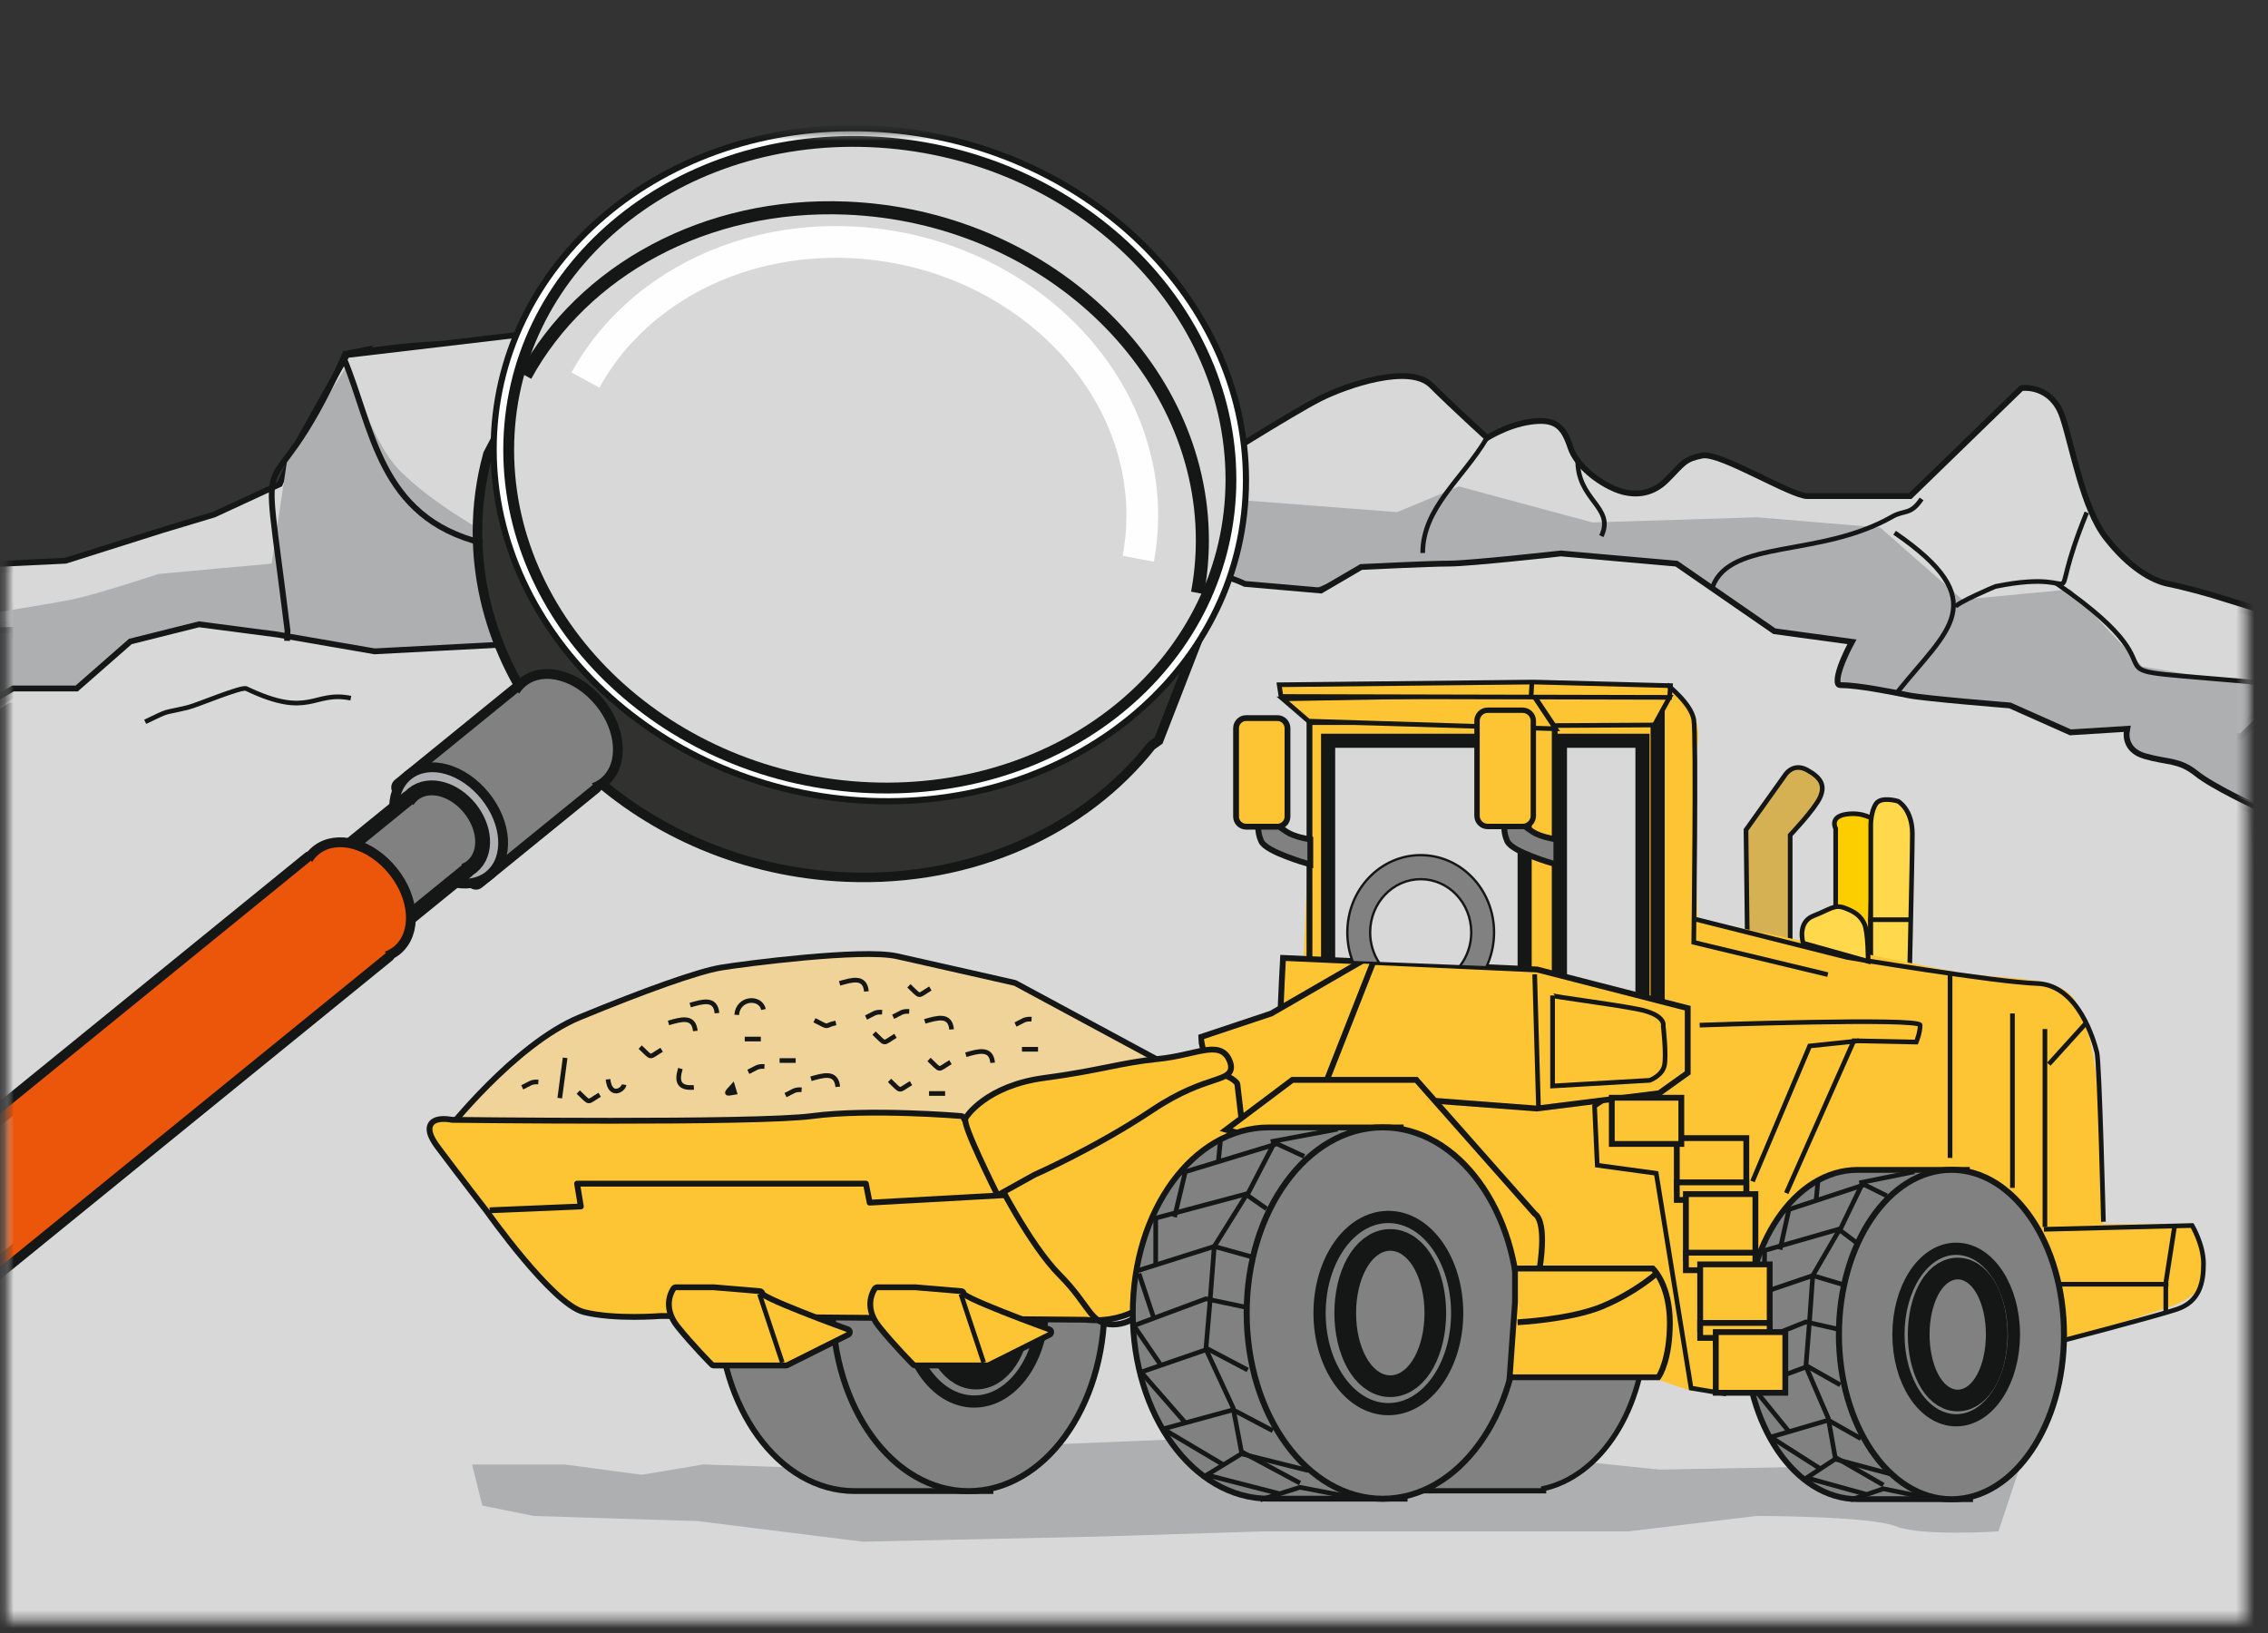 <?xml version="1.0" encoding="UTF-8"?>
<svg width="250px" height="180px" viewBox="0 0 250 180" version="1.1" xmlns="http://www.w3.org/2000/svg" xmlns:xlink="http://www.w3.org/1999/xlink">
    <rect x="0" y="0" width="250" height="180" fill="#333333" stroke="none"/>
    <!-- Generator: Sketch 51.2 (57519) - http://www.bohemiancoding.com/sketch -->
    <title>8-2</title>
    <desc>Created with Sketch.</desc>
    <defs>
        <polygon id="path-1" points="0.781 0.469 247.588 0.469 247.588 164.629 0.781 164.629"></polygon>
    </defs>
    <g id="8-2" stroke="none" stroke-width="1" fill="none" fill-rule="evenodd">
        <g id="Group-2039" transform="translate(0, 14)">
            <mask id="mask-2" fill="white">
                <use xlink:href="#path-1"></use>
            </mask>
            <g id="Clip-1809"></g>
            <path d="M37.927,25.368 L39.784,24.996 L32.353,36.533 L30.495,48.814 L31.61,58.118 L47.587,60.351 L57.991,57.746 L65.422,50.675 L72.481,44.72 L75.082,40.626 L74.339,32.811 L65.793,26.856 C65.793,26.856 61.706,25.74 57.991,24.996 C54.275,24.251 52.046,24.251 48.702,24.251 C45.358,24.251 37.927,25.368 37.927,25.368 Z" id="Stroke-1808" stroke="#151616" stroke-width="1.284" mask="url(#mask-2)"></path>
            <path d="M37.927,25.368 L39.784,24.996 L32.353,36.533 L30.495,48.814 L31.61,58.118 L47.587,60.351 L57.991,57.746 L65.422,50.675 L72.481,44.72 L75.082,40.626 L74.339,32.811 L65.793,26.856 C65.793,26.856 61.706,25.74 57.991,24.996 C54.275,24.251 52.046,24.251 48.702,24.251 C45.358,24.251 37.927,25.368 37.927,25.368" id="Fill-1810" fill="#FEFEFE" mask="url(#mask-2)"></path>
            <path d="M37.927,25.74 C39.716,29.701 48.723,44.224 52.789,42.243 C60.035,38.712 66.102,34.749 65.422,26.112" id="Stroke-1811" stroke="#151616" stroke-width="0.514" mask="url(#mask-2)"></path>
            <path d="M52.418,41.371 C59.112,52.71 47.587,56.694 47.587,60.723" id="Stroke-1812" stroke="#151616" stroke-width="0.514" mask="url(#mask-2)"></path>
            <path d="M132.674,38.021 C132.674,38.021 142.705,31.695 145.678,30.206 C148.65,28.717 155.338,26.484 157.568,28.717 C159.797,30.95 163.884,34.672 163.884,34.672 C163.884,34.672 166.114,33.183 168.714,32.811 C171.315,32.439 172.059,33.183 172.802,35.416 C173.545,37.649 176.145,39.51 178.003,40.254 C179.861,40.999 182.09,40.999 183.948,39.138 C185.806,37.277 185.806,36.905 187.664,36.533 C189.522,36.161 197.324,40.999 199.182,40.999 C201.04,40.999 210.7,40.999 210.7,40.999 L222.962,29.09 C222.962,29.09 225.934,28.717 227.049,32.067 C228.163,35.416 229.278,42.115 231.879,45.465 C234.48,48.814 237.081,50.303 238.938,50.675 C240.796,51.047 243.397,51.792 243.397,51.792 L257.888,56.257 L246.911,66.85 L148.34,48.692 L31.077,53.799 L14.648,54.367 L-6.312,55.502 L-4.613,48.692 L7.284,48.125 L18.047,44.721 L23.712,43.018 L31.077,39.614 L33.343,34.507 L38.441,25.428 L57.702,23.159 L119.45,32.805 C119.45,32.805 132.479,36.777 132.674,38.021 Z" id="Stroke-1813" stroke="#151616" stroke-width="1.284" mask="url(#mask-2)"></path>
            <path d="M132.674,38.021 C132.674,38.021 142.705,31.695 145.678,30.206 C148.65,28.717 155.338,26.484 157.568,28.717 C159.797,30.95 163.884,34.672 163.884,34.672 C163.884,34.672 166.114,33.183 168.714,32.811 C171.315,32.439 172.059,33.183 172.802,35.416 C173.545,37.649 176.145,39.51 178.003,40.254 C179.861,40.999 182.09,40.999 183.948,39.138 C185.806,37.277 185.806,36.905 187.664,36.533 C189.522,36.161 197.324,40.999 199.182,40.999 C201.04,40.999 210.7,40.999 210.7,40.999 L222.962,29.09 C222.962,29.09 225.934,28.717 227.049,32.067 C228.163,35.416 229.278,42.115 231.879,45.465 C234.48,48.814 237.081,50.303 238.938,50.675 C240.796,51.047 243.397,51.792 243.397,51.792 L257.888,56.257 L246.911,66.85 L148.34,48.692 L31.077,53.799 L14.648,54.367 L-6.312,55.502 L-4.613,48.692 L7.284,48.125 L18.047,44.721 L23.712,43.018 L31.077,39.614 L33.343,34.507 L38.441,25.428 L57.702,23.159 L119.45,32.805 C119.45,32.805 132.479,36.777 132.674,38.021" id="Fill-1814" fill="#D8D8D9" mask="url(#mask-2)"></path>
            <path d="M-7.445,69.12 L1.052,63.446 L8.417,64.013 L14.648,58.906 L31.643,58.339 L45.805,60.041 L56.569,60.041 L132.479,50.962 L139.277,53.232 L148.907,49.26 L176.099,48.125 L183.463,48.692 L195.36,56.069 L202.724,57.204 L201.024,61.176 L216.32,65.148 L227.65,67.985 L232.748,66.85 L233.881,71.957 L238.98,70.822 L250.309,75.361 L253.142,62.311 L236.147,59.474 L228.216,50.962 L216.32,52.097 L207.256,44.153 L193.66,43.018 L175.532,43.586 L160.803,39.614 L154.005,42.451 L131.912,40.749 L52.603,44.153 C52.603,44.153 47.504,41.316 44.106,37.912 C40.707,34.507 38.441,25.996 38.441,25.996 L31.643,36.777 L29.944,48.125 L17.481,49.26 C17.481,49.26 10.683,51.53 7.85,52.097 C5.018,52.665 -5.746,54.367 -5.746,54.367 L-7.445,69.12 Z" id="Fill-1815" fill="#AEAFB0" mask="url(#mask-2)"></path>
            <path d="M248.599,75.238 C248.599,75.238 243.769,73.005 241.911,71.516 C240.053,70.028 238.939,70.4 236.338,69.655 C233.737,68.911 234.108,66.678 234.108,66.678 L228.163,67.05 L221.476,64.073 C221.476,64.073 212.187,63.329 210.329,62.957 C208.471,62.584 204.756,61.84 202.898,61.84 C201.04,61.84 203.641,57.002 203.641,57.002 L195.467,55.885 L184.692,48.442 L172.059,47.326 C172.059,47.326 162.027,48.442 159.797,48.442 C157.568,48.442 150.137,48.814 150.137,48.814 L145.678,51.419 L137.132,50.675 C137.132,50.675 134.903,49.559 133.045,49.559 C131.187,49.559 127.472,49.186 123.013,47.698 L118.926,44.72 C118.926,44.72 108.151,45.093 105.922,45.093 C103.692,45.093 85.486,44.72 85.486,44.72 L77.312,47.326 C77.312,47.326 72.482,50.675 70.624,52.908 C68.766,55.141 66.908,51.047 66.908,51.047 L62.078,51.419 L59.477,53.28 L55.39,57.374 L41.271,58.118 L30.496,56.257 L21.95,55.141 L14.519,57.002 L8.574,62.212 L1.514,62.212 L-6.66,67.05 L-6.39,167.284 L254.841,168.986 L248.599,75.238 Z" id="Stroke-1816" stroke="#151616" stroke-width="1.284" mask="url(#mask-2)"></path>
            <path d="M248.599,75.238 C248.599,75.238 243.769,73.005 241.911,71.516 C240.053,70.028 238.939,70.4 236.338,69.655 C233.737,68.911 234.108,66.678 234.108,66.678 L228.163,67.05 L221.476,64.073 C221.476,64.073 212.187,63.329 210.329,62.957 C208.471,62.584 204.756,61.84 202.898,61.84 C201.04,61.84 203.641,57.002 203.641,57.002 L195.467,55.885 L184.692,48.442 L172.059,47.326 C172.059,47.326 162.027,48.442 159.797,48.442 C157.568,48.442 150.137,48.814 150.137,48.814 L145.678,51.419 L137.132,50.675 C137.132,50.675 134.903,49.559 133.045,49.559 C131.187,49.559 127.472,49.186 123.013,47.698 L118.926,44.72 C118.926,44.72 108.151,45.093 105.922,45.093 C103.692,45.093 85.486,44.72 85.486,44.72 L77.312,47.326 C77.312,47.326 72.482,50.675 70.624,52.908 C68.766,55.141 66.908,51.047 66.908,51.047 L62.078,51.419 L59.477,53.28 L55.39,57.374 L41.271,58.118 L30.496,56.257 L21.95,55.141 L14.519,57.002 L8.574,62.212 L1.514,62.212 L-6.66,67.05 L-6.39,167.284 L254.841,168.986 L248.599,75.238 Z" id="Fill-1817" fill="#D8D8D9" mask="url(#mask-2)"></path>
            <path d="M73.596,42.115 C73.596,42.115 89.573,37.649 95.146,36.533 C100.72,35.416 105.921,35.416 105.921,35.416 L124.499,40.626 L133.045,42.115" id="Stroke-1818" stroke="#151616" stroke-width="0.514" mask="url(#mask-2)"></path>
            <polyline id="Stroke-1819" stroke="#151616" stroke-width="0.514" mask="url(#mask-2)" points="105.921 35.416 107.036 29.09 107.779 24.251"></polyline>
            <path d="M163.884,34.3 C161.261,38.742 156.825,41.96 156.825,46.953" id="Stroke-1820" stroke="#151616" stroke-width="0.514" mask="url(#mask-2)"></path>
            <path d="M173.916,36.533 C173.757,41.157 178.055,41.852 176.517,45.093" id="Stroke-1821" stroke="#151616" stroke-width="0.514" mask="url(#mask-2)"></path>
            <path d="M188.779,50.675 C190.767,45.384 200.541,47.529 208.566,42.955 C209.959,42.162 210.562,42.833 211.815,40.999" id="Stroke-1822" stroke="#151616" stroke-width="0.514" mask="url(#mask-2)"></path>
            <path d="M209.214,62.212 C214.583,55.471 219.927,52.322 208.843,44.72" id="Stroke-1823" stroke="#151616" stroke-width="0.514" mask="url(#mask-2)"></path>
            <path d="M230.021,42.487 C224.983,54.841 231.203,48.347 219.957,50.643 C219.874,50.66 215.687,52.455 215.53,52.908" id="Stroke-1824" stroke="#151616" stroke-width="0.514" mask="url(#mask-2)"></path>
            <path d="M226.677,50.303 C243.793,62.103 225.113,59.054 251.136,61.436 C252.825,61.59 252.74,61.575 253.429,62.957" id="Stroke-1825" stroke="#151616" stroke-width="0.514" mask="url(#mask-2)"></path>
            <path d="M38.67,62.957 C34.47,62.106 34.216,65.281 27.152,61.904 C26.615,61.647 21.753,63.724 20.708,63.977 C17.726,64.698 18.916,64.164 16.005,65.562" id="Stroke-1826" stroke="#151616" stroke-width="0.514" mask="url(#mask-2)"></path>
            <path d="M93.326,10.426 C115.51,11.343 131.577,45.789 133.493,47.947 C135.41,50.105 133.38,49.179 132.567,51.99 L131.857,55.494 L127.275,67.294 L126.558,67.807 C119.33,76.992 107.144,82.718 93.326,82.147 C71.142,81.23 53.158,64.431 53.158,44.626 C53.158,41.723 53.547,38.917 54.277,36.243 L57.245,30.583 L56.669,30.089 C62.952,17.864 77.001,9.752 93.326,10.426 Z" id="Stroke-1827" stroke="#151616" stroke-width="2.108" mask="url(#mask-2)"></path>
            <path d="M93.324,10.427 C115.508,11.345 131.575,45.79 133.492,47.948 C135.408,50.106 133.378,49.18 132.565,51.991 L131.855,55.495 L127.274,67.295 L126.557,67.808 C119.329,76.993 107.142,82.719 93.324,82.148 C71.14,81.23 53.157,64.432 53.157,44.627 C53.157,41.724 53.546,38.918 54.276,36.244 L57.244,30.583 L56.668,30.09 C62.95,17.865 77,9.753 93.324,10.427" id="Fill-1828" fill="#313130" mask="url(#mask-2)"></path>
            <path d="M95.881,0.511 C118.594,1.45 137.007,18.649 137.006,38.927 C137.006,59.204 118.594,74.881 95.88,73.942 C73.167,73.003 54.755,55.803 54.755,35.526 C54.755,15.249 73.168,-0.428 95.881,0.511 Z" id="Stroke-1829" stroke="#151616" stroke-width="1.353" mask="url(#mask-2)"></path>
            <path d="M95.88,0.509 C118.593,1.448 137.005,18.648 137.005,38.925 C137.005,59.203 118.593,74.88 95.88,73.94 C73.167,73.001 54.754,55.802 54.754,35.525 C54.754,15.247 73.167,-0.43 95.88,0.509" id="Fill-1830" fill="#FEFEFE" mask="url(#mask-2)"></path>
            <path d="M95.879,2.221 C117.533,3.117 135.088,19.514 135.088,38.847 C135.088,58.179 117.534,73.126 95.879,72.23 C74.224,71.335 56.67,54.937 56.669,35.605 C56.669,16.272 74.224,1.326 95.879,2.221 Z" id="Stroke-1831" stroke="#151616" stroke-width="2.386" mask="url(#mask-2)"></path>
            <path d="M95.88,2.22 C117.534,3.116 135.089,19.513 135.089,38.846 C135.089,58.179 117.534,73.125 95.88,72.229 C74.225,71.334 56.67,54.936 56.67,35.604 C56.67,16.271 74.225,1.325 95.88,2.22" id="Fill-1832" fill="#D8D8D9" mask="url(#mask-2)"></path>
            <path d="M57.926,27.41 C64.234,15.881 77.715,8.292 93.326,8.938 C114.981,9.833 132.536,26.231 132.536,45.564 C132.536,47.543 132.352,49.477 131.998,51.352" id="Stroke-1833" stroke="#151616" stroke-width="1.44" stroke-linejoin="round" mask="url(#mask-2)"></path>
            <path d="M65.695,63.775 C67.974,66.588 68.212,70.177 66.226,71.791 C65.927,72.035 65.594,72.219 65.236,72.347 L65.358,72.497 L52.461,82.983 L44.207,72.798 L57.104,62.312 L57.225,62.462 C57.424,62.138 57.673,61.85 57.972,61.607 C59.958,59.992 63.416,60.963 65.695,63.775 Z" id="Stroke-1834" stroke="#151616" stroke-width="2.159" stroke-linejoin="round" mask="url(#mask-2)"></path>
            <path d="M65.694,63.776 C67.973,66.589 68.211,70.178 66.225,71.793 C65.926,72.036 65.593,72.22 65.236,72.348 L65.357,72.499 L52.46,82.984 L44.206,72.799 L57.103,62.313 L57.225,62.463 C57.424,62.14 57.672,61.851 57.971,61.608 C59.957,59.993 63.415,60.964 65.694,63.776" id="Fill-1835" fill="#818181" mask="url(#mask-2)"></path>
            <path d="M53.046,74.06 C55.325,76.872 55.563,80.461 53.577,82.076 C51.591,83.691 48.133,82.72 45.854,79.907 C43.575,77.094 43.337,73.506 45.323,71.891 C47.309,70.276 50.767,71.247 53.046,74.06 Z" id="Stroke-1836" stroke="#151616" stroke-width="2.159" stroke-linejoin="round" mask="url(#mask-2)"></path>
            <path d="M53.046,74.061 C55.325,76.873 55.562,80.462 53.576,82.077 C51.59,83.692 48.133,82.721 45.853,79.908 C43.574,77.096 43.336,73.507 45.322,71.892 C47.309,70.277 50.766,71.248 53.046,74.061" id="Fill-1837" fill="#AEAFB0" mask="url(#mask-2)"></path>
            <path d="M51.144,75.605 C52.645,77.457 52.802,79.82 51.494,80.884 C51.297,81.044 51.077,81.165 50.842,81.249 L50.922,81.348 L42.43,88.253 L36.994,81.546 L45.487,74.641 L45.567,74.74 C45.698,74.527 45.861,74.337 46.058,74.176 C47.366,73.113 49.643,73.752 51.144,75.605 Z" id="Stroke-1838" stroke="#151616" stroke-width="3.279" stroke-linejoin="round" mask="url(#mask-2)"></path>
            <path d="M51.146,75.605 C52.647,77.457 52.804,79.82 51.496,80.884 C51.299,81.044 51.079,81.165 50.844,81.25 L50.924,81.349 L42.431,88.254 L36.996,81.547 L45.489,74.641 L45.569,74.74 C45.7,74.527 45.863,74.337 46.06,74.177 C47.368,73.113 49.645,73.753 51.146,75.605" id="Fill-1839" fill="#818181" mask="url(#mask-2)"></path>
            <path d="M42.815,82.377 C44.316,84.229 44.472,86.592 43.164,87.656 C41.857,88.719 39.58,88.08 38.079,86.228 C36.578,84.376 36.421,82.012 37.729,80.949 C39.037,79.885 41.314,80.525 42.815,82.377 Z" id="Stroke-1840" stroke="#151616" stroke-width="1.284" stroke-linejoin="round" mask="url(#mask-2)"></path>
            <path d="M42.817,82.377 C44.318,84.229 44.474,86.593 43.166,87.656 C41.859,88.719 39.581,88.08 38.081,86.228 C36.58,84.376 36.423,82.012 37.731,80.949 C39.039,79.886 41.316,80.525 42.817,82.377" id="Fill-1841" fill="#FEFEFE" mask="url(#mask-2)"></path>
            <path d="M42.878,82.327 C45.157,85.14 45.395,88.729 43.409,90.343 C43.11,90.587 42.777,90.771 42.419,90.899 L42.541,91.049 L-12.518,135.815 L-20.772,125.631 L34.287,80.864 L34.408,81.014 C34.607,80.69 34.856,80.402 35.155,80.158 C37.141,78.543 40.599,79.514 42.878,82.327 Z" id="Stroke-1842" stroke="#151616" stroke-width="2.159" stroke-linejoin="round" mask="url(#mask-2)"></path>
            <path d="M42.877,82.328 C45.156,85.14 45.394,88.73 43.408,90.344 C43.109,90.588 42.776,90.772 42.419,90.9 L42.54,91.05 L-12.519,135.816 L-20.773,125.631 L34.286,80.865 L34.408,81.015 C34.607,80.691 34.855,80.403 35.154,80.159 C37.14,78.544 40.598,79.515 42.877,82.328" id="Fill-1843" fill="#EB560A" mask="url(#mask-2)"></path>
            <path d="M222.551,147.991 L220.285,154.8 C220.285,154.8 211.788,155.368 208.955,154.233 C206.123,153.098 193.66,153.098 193.66,153.098 L179.498,154.8 L139.277,154.8 L121.149,155.368 L95.09,155.935 L76.962,153.666 L58.835,153.098 L53.17,151.963 L52.037,147.424 L62.234,147.424 L70.731,148.559 L77.529,147.424 L94.524,147.991 L103.588,145.722 L144.942,144.02 L182.897,147.991 L212.354,147.424 L222.551,147.991 Z" id="Fill-1844" fill="#AEAFB0" mask="url(#mask-2)"></path>
            <path d="M197.33,90.389 L192.602,89.241 L192.459,77.474 L196.757,71.447 C196.757,71.447 197.617,70.011 199.193,70.873 C200.769,71.734 201.199,72.595 200.625,73.886 C200.052,75.178 197.33,78.048 197.33,78.048 L197.33,90.389 Z" id="Fill-1845" fill="#D5B153" mask="url(#mask-2)"></path>
            <path d="M197.33,90.389 L192.602,89.241 L192.459,77.474 L196.757,71.447 C196.757,71.447 197.617,70.011 199.193,70.873 C200.769,71.734 201.199,72.595 200.625,73.886 C200.052,75.178 197.33,78.048 197.33,78.048 L197.33,90.389 Z" id="Stroke-1846" stroke="#151616" stroke-width="0.514" mask="url(#mask-2)"></path>
            <path d="M206.07,91.824 L202.345,86.658 L202.345,77.33 C202.345,77.33 201.628,76.039 203.491,75.752 C205.353,75.465 206.499,76.326 206.499,76.326 L206.07,91.824 Z" id="Fill-1847" fill="#FCCE00" mask="url(#mask-2)"></path>
            <path d="M206.07,91.824 L202.345,86.658 L202.345,77.33 C202.345,77.33 201.628,76.039 203.491,75.752 C205.353,75.465 206.499,76.326 206.499,76.326 L206.07,91.824 Z" id="Stroke-1848" stroke="#151616" stroke-width="0.514" mask="url(#mask-2)"></path>
            <path d="M210.368,98.569 L206.213,98.425 L206.213,76.9 C206.213,76.9 206.213,75.465 206.786,74.604 C207.359,73.743 209.221,74.317 209.221,74.317 C209.221,74.317 210.797,75.178 210.797,77.904 C210.797,80.631 210.368,98.569 210.368,98.569 Z" id="Fill-1849" fill="#FFD84C" mask="url(#mask-2)"></path>
            <path d="M210.368,98.569 L206.213,98.425 L206.213,76.9 C206.213,76.9 206.213,75.465 206.786,74.604 C207.359,73.743 209.221,74.317 209.221,74.317 C209.221,74.317 210.797,75.178 210.797,77.904 C210.797,80.631 210.368,98.569 210.368,98.569 Z" id="Stroke-1850" stroke="#151616" stroke-width="0.514" mask="url(#mask-2)"></path>
            <path d="M239.383,129.994 L226.831,134.088 L215.446,133.795 L191.217,135.549 L181.292,116.837 L182.168,96.077 L180.124,95.492 L180.124,67.714 L146.263,68.299 L146.846,93.153 L143.635,92.86 L144.803,65.668 L182.46,64.79 L184.503,62.159 C184.503,62.159 187.714,64.206 187.131,68.007 C186.547,71.808 187.131,87.305 187.131,87.305 C187.131,87.305 210.776,92.275 215.738,93.153 C220.701,94.03 226.831,93.445 228.582,96.077 C230.334,98.708 230.918,102.802 231.209,106.31 C231.501,109.819 231.793,120.93 231.793,120.93 L241.427,120.93 C241.427,120.93 243.762,125.608 242.886,127.362 C242.01,129.117 239.383,129.994 239.383,129.994" id="Fill-1851" fill="#FDC534" mask="url(#mask-2)"></path>
            <path d="M169.486,114.103 C176.026,115.126 181.106,122.752 181.106,132.009 C181.106,141.09 176.217,148.602 169.858,149.85 L169.86,150.034 L167.985,150.034 L156.738,150.034 L156.738,150.034 C149.491,150.034 143.616,141.964 143.616,132.009 C143.616,122.054 149.491,113.984 156.738,113.984 L156.738,113.984 L167.985,113.984 L169.485,113.984 L169.486,114.103 Z" id="Stroke-1852" stroke="#151616" stroke-width="1.152" mask="url(#mask-2)"></path>
            <path d="M169.486,114.103 C176.026,115.126 181.106,122.752 181.106,132.009 C181.106,141.09 176.217,148.602 169.858,149.85 L169.86,150.034 L167.985,150.034 L156.738,150.034 L156.738,150.034 C149.491,150.034 143.616,141.964 143.616,132.009 C143.616,122.054 149.491,113.984 156.738,113.984 L156.738,113.984 L167.985,113.984 L169.485,113.984 L169.486,114.103 Z" id="Fill-1853" fill="#818181" mask="url(#mask-2)"></path>
            <path d="M158.815,107.48 L170.2,107.48 L176.038,107.772 L175.746,114.497 L182.46,115.375 L186.547,139.351 L182.168,137.889 L180.124,131.456 L168.156,127.655 L166.113,119.76 L158.815,111.573 C158.815,111.573 158.523,108.064 158.815,107.48" id="Fill-1854" fill="#FDC534" mask="url(#mask-2)"></path>
            <polygon id="Fill-1855" fill="#FDC534" mask="url(#mask-2)" points="175.768 107.929 176.064 114.441 182.565 115.329 186.406 139.008 189.953 139.6 187.202 121.739 185.214 111.236 180.513 108.339 178.163 106.347"></polygon>
            <polygon id="Stroke-1856" stroke="#151616" stroke-width="0.514" mask="url(#mask-2)" points="175.768 107.929 176.064 114.441 182.565 115.329 186.406 139.008 189.953 139.6 187.202 121.739 185.214 111.236 180.513 108.339 178.163 106.347"></polygon>
            <path d="M225.298,121.503 L241.635,121.084 C241.635,121.084 242.891,123.182 242.891,125.28 C242.891,127.377 242.473,129.475 239.959,130.314 C237.446,131.154 226.136,134.09 226.136,134.09" id="Stroke-1857" stroke="#151616" stroke-width="0.514" mask="url(#mask-2)"></path>
            <polygon id="Stroke-1858" stroke="#151616" stroke-width="3.112" mask="url(#mask-2)" points="181.945 65.911 171.054 65.911 171.054 96.539 181.945 96.539"></polygon>
            <polygon id="Fill-1859" fill="#FDC534" mask="url(#mask-2)" points="181.944 65.911 171.053 65.911 171.053 96.539 181.944 96.539"></polygon>
            <polygon id="Stroke-1860" stroke="#151616" stroke-width="1.284" mask="url(#mask-2)" points="144.664 65.911 171.053 65.911 171.053 96.539 144.664 96.539"></polygon>
            <polygon id="Fill-1861" fill="#FDC534" mask="url(#mask-2)" points="144.664 65.911 171.053 65.911 171.053 96.539 144.664 96.539"></polygon>
            <polygon id="Stroke-1862" stroke="#151616" stroke-width="3.112" mask="url(#mask-2)" points="180.275 68.43 172.735 68.43 172.735 96.121 180.275 96.121"></polygon>
            <polygon id="Fill-1863" fill="#D8D8D9" mask="url(#mask-2)" points="180.269 68.428 172.729 68.428 172.729 96.119 180.269 96.119"></polygon>
            <polygon id="Stroke-1864" stroke="#151616" stroke-width="3.112" mask="url(#mask-2)" points="167.282 68.43 147.175 68.43 147.175 96.121 167.282 96.121"></polygon>
            <polygon id="Fill-1865" fill="#D8D8D9" mask="url(#mask-2)" points="167.283 68.428 147.177 68.428 147.177 96.119 167.283 96.119"></polygon>
            <path d="M141.732,105.77 L169.378,107.867 L182.782,106.189 L185.714,104.091 L185.714,97.378 L169.378,93.182 L141.732,91.924 C141.732,91.924 140.894,106.609 141.732,105.77 Z" id="Stroke-1866" stroke="#151616" stroke-width="1.284" mask="url(#mask-2)"></path>
            <path d="M141.732,105.77 L169.378,107.867 L182.782,106.189 L185.714,104.091 L185.714,97.378 L169.378,93.182 L141.732,91.924 C141.732,91.924 140.894,106.609 141.732,105.77" id="Fill-1867" fill="#FDC534" mask="url(#mask-2)"></path>
            <path d="M94.188,109.755 L94.189,109.755 L108.431,109.755 L108.849,150.034 L94.189,150.034 L94.188,150.034 C86.091,150.034 79.528,141.017 79.528,129.895 C79.528,118.772 86.091,109.755 94.188,109.755 Z" id="Stroke-1868" stroke="#151616" stroke-width="1.284" mask="url(#mask-2)"></path>
            <path d="M94.188,109.755 L94.189,109.755 L108.431,109.755 L108.849,150.034 L94.189,150.034 L94.188,150.034 C86.091,150.034 79.528,141.017 79.528,129.895 C79.528,118.772 86.091,109.755 94.188,109.755" id="Fill-1869" fill="#818181" mask="url(#mask-2)"></path>
            <path d="M106.753,109.756 C114.85,109.756 121.414,118.773 121.414,129.895 C121.414,141.018 114.85,150.034 106.753,150.034 C98.656,150.034 92.093,141.018 92.093,129.895 C92.093,118.773 98.656,109.756 106.753,109.756 Z" id="Stroke-1870" stroke="#151616" stroke-width="1.324" mask="url(#mask-2)"></path>
            <path d="M106.755,109.755 C114.852,109.755 121.416,118.772 121.416,129.895 C121.416,141.017 114.852,150.034 106.755,150.034 C98.658,150.034 92.094,141.017 92.094,129.895 C92.094,118.772 98.658,109.755 106.755,109.755" id="Fill-1871" fill="#818181" mask="url(#mask-2)"></path>
            <path d="M107.38,119.973 C111.197,119.973 114.292,124.414 114.292,129.893 C114.292,135.371 111.197,139.813 107.38,139.813 C103.563,139.813 100.469,135.371 100.469,129.893 C100.469,124.414 103.563,119.973 107.38,119.973 Z" id="Stroke-1872" stroke="#151616" stroke-width="2.689" mask="url(#mask-2)"></path>
            <path d="M107.383,119.975 C111.2,119.975 114.295,124.416 114.295,129.895 C114.295,135.373 111.2,139.814 107.383,139.814 C103.566,139.814 100.472,135.373 100.472,129.895 C100.472,124.416 103.566,119.975 107.383,119.975" id="Fill-1873" fill="#818181" mask="url(#mask-2)"></path>
            <path d="M107.59,123.029 C109.672,123.029 111.36,126.103 111.36,129.896 C111.36,133.689 109.672,136.764 107.59,136.764 C105.507,136.764 103.819,133.689 103.819,129.896 C103.819,126.103 105.507,123.029 107.59,123.029 Z" id="Stroke-1874" stroke="#151616" stroke-width="4.78" mask="url(#mask-2)"></path>
            <path d="M107.593,123.027 C109.675,123.027 111.363,126.102 111.363,129.895 C111.363,133.687 109.675,136.762 107.593,136.762 C105.51,136.762 103.822,133.687 103.822,129.895 C103.822,126.102 105.51,123.027 107.593,123.027" id="Fill-1875" fill="#818181" mask="url(#mask-2)"></path>
            <path d="M132.726,100.525 L140.266,98.008 L151.156,91.714 L145.711,105.56 L136.496,113.532 C136.496,113.532 132.726,101.784 132.726,100.525 Z" id="Stroke-1876" stroke="#151616" stroke-width="1.284" mask="url(#mask-2)"></path>
            <path d="M132.726,100.525 L140.266,98.008 L151.156,91.714 L145.711,105.56 L136.496,113.532 C136.496,113.532 132.726,101.784 132.726,100.525" id="Fill-1877" fill="#FDC534" mask="url(#mask-2)"></path>
            <path d="M49.369,111.014 C49.369,111.014 56.908,101.364 64.029,98.427 C71.15,95.49 77.015,93.392 79.528,92.973 C82.041,92.553 95.027,90.875 98.797,91.714 C102.566,92.553 111.782,94.651 111.782,94.651 L128.118,103.462 L111.363,114.371 L64.867,113.532 L49.369,111.014 Z" id="Stroke-1878" stroke="#151616" stroke-width="1.284" stroke-linejoin="round" mask="url(#mask-2)"></path>
            <path d="M49.369,111.014 C49.369,111.014 56.908,101.364 64.029,98.427 C71.15,95.49 77.015,93.392 79.528,92.973 C82.041,92.553 95.027,90.875 98.797,91.714 C102.566,92.553 111.782,94.651 111.782,94.651 L128.118,103.462 L111.363,114.371 L64.867,113.532 L49.369,111.014 Z" id="Fill-1879" fill="#F0D398" mask="url(#mask-2)"></path>
            <path d="M49.788,109.755 C49.788,109.755 46.018,108.916 48.531,112.273 C51.044,115.629 53.976,119.405 53.976,119.405 C53.976,119.405 61.097,129.475 64.448,130.314 C67.799,131.153 72.826,130.734 72.826,130.734 L119.741,131.153 C119.741,131.153 125.605,131.993 128.118,126.958 C130.632,121.923 136.915,112.692 136.915,112.692 L136.077,105.56 C136.077,105.56 133.983,103.043 129.375,106.399 C124.767,109.755 110.106,117.308 110.106,117.308 L105.918,109.336 C105.918,109.336 95.864,108.497 89.581,109.336 C83.298,110.175 49.788,109.755 49.788,109.755 Z" id="Stroke-1880" stroke="#151616" stroke-width="1.284" stroke-linejoin="round" mask="url(#mask-2)"></path>
            <path d="M49.788,109.755 C49.788,109.755 46.018,108.916 48.531,112.273 C51.044,115.629 53.976,119.405 53.976,119.405 C53.976,119.405 61.097,129.475 64.448,130.314 C67.799,131.153 72.826,130.734 72.826,130.734 L119.741,131.153 C119.741,131.153 125.605,131.993 128.118,126.958 C130.632,121.923 136.915,112.692 136.915,112.692 L136.077,105.56 C136.077,105.56 133.983,103.043 129.375,106.399 C124.767,109.755 110.106,117.308 110.106,117.308 L105.918,109.336 C105.918,109.336 95.864,108.497 89.581,109.336 C83.298,110.175 49.788,109.755 49.788,109.755" id="Fill-1881" fill="#FDC534" mask="url(#mask-2)"></path>
            <polyline id="Stroke-1882" stroke="#151616" stroke-width="0.642" stroke-linejoin="round" mask="url(#mask-2)" points="53.976 119.405 64.029 118.986 63.611 116.469 95.446 116.469 95.864 118.566 110.944 117.727"></polyline>
            <path d="M109.688,115.629 C109.688,115.629 113.457,123.181 116.809,126.538 C120.16,129.895 120.16,131.993 122.673,131.993 C125.186,131.993 126.443,129.895 126.443,129.895" id="Stroke-1883" stroke="#151616" stroke-width="0.642" stroke-linejoin="round" mask="url(#mask-2)"></path>
            <path d="M83.717,128.636 L78.69,128.216 L74.501,128.216 C74.501,128.216 73.245,129.895 74.92,131.993 C76.596,134.09 78.69,136.188 78.69,136.188 L86.649,136.188 L93.351,132.832 C93.351,132.832 82.879,129.055 83.717,128.636 Z" id="Stroke-1884" stroke="#151616" stroke-width="1.284" stroke-linejoin="round" mask="url(#mask-2)"></path>
            <path d="M83.717,128.636 L78.69,128.216 L74.501,128.216 C74.501,128.216 73.245,129.895 74.92,131.993 C76.596,134.09 78.69,136.188 78.69,136.188 L86.649,136.188 L93.351,132.832 C93.351,132.832 82.879,129.055 83.717,128.636" id="Fill-1885" fill="#FDC534" mask="url(#mask-2)"></path>
            <path d="M83.717,128.636 L86.23,136.188" id="Stroke-1886" stroke="#151616" stroke-width="0.514" mask="url(#mask-2)"></path>
            <path d="M105.918,128.636 L100.891,128.216 L96.702,128.216 C96.702,128.216 95.446,129.895 97.121,131.993 C98.797,134.09 100.891,136.188 100.891,136.188 L108.85,136.188 L115.552,132.832 C115.552,132.832 105.08,129.055 105.918,128.636 Z" id="Stroke-1887" stroke="#151616" stroke-width="1.284" stroke-linejoin="round" mask="url(#mask-2)"></path>
            <path d="M105.918,128.636 L100.891,128.216 L96.702,128.216 C96.702,128.216 95.446,129.895 97.121,131.993 C98.797,134.09 100.891,136.188 100.891,136.188 L108.85,136.188 L115.552,132.832 C115.552,132.832 105.08,129.055 105.918,128.636" id="Fill-1888" fill="#FDC534" mask="url(#mask-2)"></path>
            <path d="M105.918,128.636 L108.431,136.188" id="Stroke-1889" stroke="#151616" stroke-width="0.514" mask="url(#mask-2)"></path>
            <path d="M106.755,109.336 C106.755,109.336 108.85,105.979 115.133,105.14 C121.416,104.301 123.511,103.462 127.699,103.043 C131.888,102.623 134.401,100.945 135.239,103.043 C136.077,105.14 133.145,103.881 126.862,108.077 C120.578,112.273 113.876,115.21 113.876,115.21 L110.106,117.308 C110.106,117.308 106.336,109.755 106.755,109.336 Z" id="Stroke-1890" stroke="#151616" stroke-width="1.284" stroke-linejoin="round" mask="url(#mask-2)"></path>
            <path d="M106.755,109.336 C106.755,109.336 108.85,105.979 115.133,105.14 C121.416,104.301 123.511,103.462 127.699,103.043 C131.888,102.623 134.401,100.945 135.239,103.043 C136.077,105.14 133.145,103.881 126.862,108.077 C120.578,112.273 113.876,115.21 113.876,115.21 L110.106,117.308 C110.106,117.308 106.336,109.755 106.755,109.336" id="Fill-1891" fill="#FDC534" mask="url(#mask-2)"></path>
            <path d="M204.762,115.274 L204.762,115.274 L216.491,115.274 L216.836,150.924 L204.762,150.924 L204.762,150.924 C198.094,150.924 192.688,142.944 192.688,133.1 C192.688,123.255 198.094,115.274 204.762,115.274 Z" id="Stroke-1892" stroke="#151616" stroke-width="1.284" mask="url(#mask-2)"></path>
            <path d="M204.76,115.276 L204.76,115.276 L216.489,115.276 L216.834,150.925 L204.76,150.925 L204.76,150.925 C198.092,150.925 192.686,142.945 192.686,133.1 C192.686,123.256 198.092,115.276 204.76,115.276" id="Fill-1893" fill="#818181" mask="url(#mask-2)"></path>
            <path d="M215.106,115.276 C221.774,115.276 227.18,123.256 227.18,133.101 C227.18,142.945 221.774,150.925 215.106,150.925 C208.438,150.925 203.032,142.945 203.032,133.101 C203.032,123.256 208.438,115.276 215.106,115.276 Z" id="Stroke-1894" stroke="#151616" stroke-width="1.324" mask="url(#mask-2)"></path>
            <path d="M215.109,115.276 C221.778,115.276 227.183,123.256 227.183,133.1 C227.183,142.945 221.778,150.925 215.109,150.925 C208.441,150.925 203.036,142.945 203.036,133.1 C203.036,123.256 208.441,115.276 215.109,115.276" id="Fill-1895" fill="#818181" mask="url(#mask-2)"></path>
            <path d="M215.629,124.318 C218.772,124.318 221.321,128.249 221.321,133.098 C221.321,137.947 218.772,141.878 215.629,141.878 C212.485,141.878 209.937,137.947 209.937,133.098 C209.937,128.249 212.485,124.318 215.629,124.318 Z" id="Stroke-1896" stroke="#151616" stroke-width="2.689" mask="url(#mask-2)"></path>
            <path d="M215.627,124.321 C218.77,124.321 221.319,128.251 221.319,133.1 C221.319,137.949 218.77,141.88 215.627,141.88 C212.483,141.88 209.935,137.949 209.935,133.1 C209.935,128.251 212.483,124.321 215.627,124.321" id="Fill-1897" fill="#818181" mask="url(#mask-2)"></path>
            <path d="M215.793,127.021 C217.508,127.021 218.898,129.743 218.898,133.1 C218.898,136.457 217.508,139.178 215.793,139.178 C214.078,139.178 212.688,136.457 212.688,133.1 C212.688,129.743 214.078,127.021 215.793,127.021 Z" id="Stroke-1898" stroke="#151616" stroke-width="4.78" mask="url(#mask-2)"></path>
            <path d="M215.799,127.022 C217.514,127.022 218.904,129.743 218.904,133.1 C218.904,136.457 217.514,139.179 215.799,139.179 C214.084,139.179 212.694,136.457 212.694,133.1 C212.694,129.743 214.084,127.022 215.799,127.022" id="Fill-1899" fill="#818181" mask="url(#mask-2)"></path>
            <polyline id="Stroke-1900" stroke="#151616" stroke-width="0.514" mask="url(#mask-2)" points="207.983 117.813 205.516 116.587 196.784 119.448"></polyline>
            <polyline id="Stroke-1901" stroke="#151616" stroke-width="0.514" mask="url(#mask-2)" points="204.567 122.922 202.668 121.492 194.126 123.944"></polyline>
            <polyline id="Stroke-1902" stroke="#151616" stroke-width="0.514" mask="url(#mask-2)" points="203.238 127.622 199.821 126.6 192.608 129.052"></polyline>
            <polyline id="Stroke-1903" stroke="#151616" stroke-width="0.514" mask="url(#mask-2)" points="202.668 132.526 199.062 131.709 192.418 134.365"></polyline>
            <polyline id="Stroke-1904" stroke="#151616" stroke-width="0.514" mask="url(#mask-2)" points="202.858 138.656 199.251 136.613 193.177 138.861"></polyline>
            <polyline id="Stroke-1905" stroke="#151616" stroke-width="0.514" mask="url(#mask-2)" points="205.136 144.582 201.53 142.539 195.265 144.378"></polyline>
            <polyline id="Stroke-1906" stroke="#151616" stroke-width="0.514" mask="url(#mask-2)" points="198.872 149.078 202.289 146.83 208.363 148.465"></polyline>
            <polyline id="Stroke-1907" stroke="#151616" stroke-width="0.514" mask="url(#mask-2)" points="203.997 151.326 207.604 150.1 212.539 151.121"></polyline>
            <path d="M205.326,116.383 L202.858,121.492" id="Stroke-1908" stroke="#151616" stroke-width="0.514" mask="url(#mask-2)"></path>
            <path d="M211.021,115.157 L204.946,116.383" id="Stroke-1909" stroke="#151616" stroke-width="0.514" mask="url(#mask-2)"></path>
            <polyline id="Stroke-1910" stroke="#151616" stroke-width="0.514" mask="url(#mask-2)" points="202.668 121.696 199.821 126.6 199.441 131.913 199.062 136.613 201.53 142.335 202.289 146.626 207.604 149.691"></polyline>
            <path d="M200.39,116.179 L200.201,118.222" id="Stroke-1911" stroke="#151616" stroke-width="0.514" mask="url(#mask-2)"></path>
            <path d="M197.164,119.448 L196.214,123.739" id="Stroke-1912" stroke="#151616" stroke-width="0.514" mask="url(#mask-2)"></path>
            <path d="M194.506,123.739 L194.506,128.439" id="Stroke-1913" stroke="#151616" stroke-width="0.514" mask="url(#mask-2)"></path>
            <path d="M192.987,129.257 L194.316,133.548" id="Stroke-1914" stroke="#151616" stroke-width="0.514" mask="url(#mask-2)"></path>
            <path d="M192.418,134.161 L194.885,138.044" id="Stroke-1915" stroke="#151616" stroke-width="0.514" mask="url(#mask-2)"></path>
            <path d="M193.177,138.861 L197.164,143.765" id="Stroke-1916" stroke="#151616" stroke-width="0.514" mask="url(#mask-2)"></path>
            <path d="M195.455,144.582 L200.58,147.852" id="Stroke-1917" stroke="#151616" stroke-width="0.514" mask="url(#mask-2)"></path>
            <path d="M199.062,148.874 L205.706,150.713" id="Stroke-1918" stroke="#151616" stroke-width="0.514" mask="url(#mask-2)"></path>
            <path d="M135.867,110.385 L142.569,105.35 L155.974,105.35 L168.959,120.035 C168.959,120.035 170.215,120.454 169.378,125.909 C168.54,131.363 166.027,131.363 166.027,131.363 L155.974,115.839 L135.867,110.385 Z" id="Stroke-1919" stroke="#151616" stroke-width="1.284" mask="url(#mask-2)"></path>
            <path d="M135.867,110.385 L142.569,105.35 L155.974,105.35 L168.959,120.035 C168.959,120.035 170.215,120.454 169.378,125.909 C168.54,131.363 166.027,131.363 166.027,131.363 L155.974,115.839 L135.867,110.385 Z" id="Fill-1920" fill="#FDC534" mask="url(#mask-2)"></path>
            <path d="M139.846,110.595 L139.847,110.595 L154.089,110.595 L154.507,150.873 L139.847,150.873 L139.846,150.873 C131.749,150.873 125.186,141.856 125.186,130.734 C125.186,119.611 131.749,110.595 139.846,110.595 Z" id="Stroke-1921" stroke="#151616" stroke-width="1.284" mask="url(#mask-2)"></path>
            <path d="M139.846,110.595 L139.847,110.595 L154.089,110.595 L154.507,150.873 L139.847,150.873 L139.846,150.873 C131.749,150.873 125.186,141.856 125.186,130.734 C125.186,119.611 131.749,110.595 139.846,110.595" id="Fill-1922" fill="#818181" mask="url(#mask-2)"></path>
            <path d="M152.411,110.595 C160.508,110.595 167.072,119.612 167.072,130.734 C167.072,141.857 160.508,150.873 152.411,150.873 C144.314,150.873 137.751,141.857 137.751,130.734 C137.751,119.612 144.314,110.595 152.411,110.595 Z" id="Stroke-1923" stroke="#151616" stroke-width="1.324" mask="url(#mask-2)"></path>
            <path d="M152.413,110.595 C160.51,110.595 167.074,119.611 167.074,130.734 C167.074,141.856 160.51,150.873 152.413,150.873 C144.316,150.873 137.752,141.856 137.752,130.734 C137.752,119.611 144.316,110.595 152.413,110.595" id="Fill-1924" fill="#818181" mask="url(#mask-2)"></path>
            <path d="M153.038,120.812 C156.855,120.812 159.95,125.253 159.95,130.732 C159.95,136.21 156.855,140.652 153.038,140.652 C149.221,140.652 146.126,136.21 146.126,130.732 C146.126,125.253 149.221,120.812 153.038,120.812 Z" id="Stroke-1925" stroke="#151616" stroke-width="2.689" mask="url(#mask-2)"></path>
            <path d="M153.041,120.814 C156.859,120.814 159.953,125.255 159.953,130.734 C159.953,136.212 156.859,140.653 153.041,140.653 C149.224,140.653 146.13,136.212 146.13,130.734 C146.13,125.255 149.224,120.814 153.041,120.814" id="Fill-1926" fill="#818181" mask="url(#mask-2)"></path>
            <path d="M153.247,123.868 C155.33,123.868 157.018,126.943 157.018,130.735 C157.018,134.528 155.33,137.603 153.247,137.603 C151.165,137.603 149.477,134.528 149.477,130.735 C149.477,126.943 151.165,123.868 153.247,123.868 Z" id="Stroke-1927" stroke="#151616" stroke-width="4.78" mask="url(#mask-2)"></path>
            <path d="M153.251,123.866 C155.333,123.866 157.021,126.941 157.021,130.734 C157.021,134.526 155.333,137.601 153.251,137.601 C151.168,137.601 149.48,134.526 149.48,130.734 C149.48,126.941 151.168,123.866 153.251,123.866" id="Fill-1928" fill="#818181" mask="url(#mask-2)"></path>
            <polyline id="Stroke-1929" stroke="#151616" stroke-width="0.514" mask="url(#mask-2)" points="143.758 113.463 140.762 112.078 130.159 115.31"></polyline>
            <polyline id="Stroke-1930" stroke="#151616" stroke-width="0.514" mask="url(#mask-2)" points="139.609 119.235 137.304 117.619 126.932 120.389"></polyline>
            <polyline id="Stroke-1931" stroke="#151616" stroke-width="0.514" mask="url(#mask-2)" points="137.996 124.545 133.847 123.39 125.088 126.161"></polyline>
            <polyline id="Stroke-1932" stroke="#151616" stroke-width="0.514" mask="url(#mask-2)" points="137.304 130.086 132.925 129.162 124.858 132.164"></polyline>
            <polyline id="Stroke-1933" stroke="#151616" stroke-width="0.514" mask="url(#mask-2)" points="137.535 137.012 133.155 134.704 125.779 137.243"></polyline>
            <polyline id="Stroke-1934" stroke="#151616" stroke-width="0.514" mask="url(#mask-2)" points="140.301 143.708 135.921 141.399 128.315 143.477"></polyline>
            <polyline id="Stroke-1935" stroke="#151616" stroke-width="0.514" mask="url(#mask-2)" points="132.694 148.787 136.843 146.247 144.219 148.094"></polyline>
            <polyline id="Stroke-1936" stroke="#151616" stroke-width="0.514" mask="url(#mask-2)" points="138.918 151.326 143.297 149.941 149.29 151.096"></polyline>
            <path d="M140.531,111.847 L137.535,117.619" id="Stroke-1937" stroke="#151616" stroke-width="0.514" mask="url(#mask-2)"></path>
            <path d="M147.446,110.461 L140.07,111.847" id="Stroke-1938" stroke="#151616" stroke-width="0.514" mask="url(#mask-2)"></path>
            <polyline id="Stroke-1939" stroke="#151616" stroke-width="0.514" mask="url(#mask-2)" points="137.304 117.85 133.847 123.39 133.386 129.393 132.925 134.704 135.921 141.168 136.843 146.016 143.297 149.479"></polyline>
            <path d="M134.538,111.616 L134.308,113.925" id="Stroke-1940" stroke="#151616" stroke-width="0.514" mask="url(#mask-2)"></path>
            <path d="M130.62,115.31 L129.467,120.158" id="Stroke-1941" stroke="#151616" stroke-width="0.514" mask="url(#mask-2)"></path>
            <path d="M127.393,120.158 L127.393,125.468" id="Stroke-1942" stroke="#151616" stroke-width="0.514" mask="url(#mask-2)"></path>
            <path d="M125.549,126.392 L127.162,131.24" id="Stroke-1943" stroke="#151616" stroke-width="0.514" mask="url(#mask-2)"></path>
            <path d="M124.858,131.933 L127.854,136.32" id="Stroke-1944" stroke="#151616" stroke-width="0.514" mask="url(#mask-2)"></path>
            <path d="M125.779,137.243 L130.62,142.784" id="Stroke-1945" stroke="#151616" stroke-width="0.514" mask="url(#mask-2)"></path>
            <path d="M128.545,143.708 L134.769,147.402" id="Stroke-1946" stroke="#151616" stroke-width="0.514" mask="url(#mask-2)"></path>
            <path d="M132.925,148.556 L140.992,150.634" id="Stroke-1947" stroke="#151616" stroke-width="0.514" mask="url(#mask-2)"></path>
            <polygon id="Fill-1948" fill="#FDC534" mask="url(#mask-2)" points="171.472 66.33 144.245 65.491 141.39 63.029 168.959 62.554"></polygon>
            <polygon id="Stroke-1949" stroke="#151616" stroke-width="0.514" mask="url(#mask-2)" points="171.472 66.33 144.245 65.491 141.39 63.029 168.959 62.554"></polygon>
            <polygon id="Fill-1950" fill="#FDC534" mask="url(#mask-2)" points="182.363 65.911 171.296 65.977 168.981 62.509 184.039 62.852"></polygon>
            <polygon id="Stroke-1951" stroke="#151616" stroke-width="0.514" mask="url(#mask-2)" points="182.363 65.911 171.296 65.977 168.981 62.509 184.039 62.852"></polygon>
            <polygon id="Fill-1952" fill="#FDC534" mask="url(#mask-2)" points="184.036 62.869 141.203 62.77 141.004 61.479 169.064 61.181 184.135 61.578"></polygon>
            <polygon id="Stroke-1953" stroke="#151616" stroke-width="0.514" mask="url(#mask-2)" points="184.036 62.869 141.203 62.77 141.004 61.479 169.064 61.181 184.135 61.578"></polygon>
            <path d="M168.866,61.181 L168.767,62.77" id="Stroke-1954" stroke="#151616" stroke-width="0.514" mask="url(#mask-2)"></path>
            <path d="M156.602,80.386 C160.997,80.386 164.561,84.143 164.561,88.777 C164.561,90.109 164.266,91.368 163.742,92.486 L149.221,91.921 C148.849,90.95 148.643,89.889 148.643,88.777 C148.643,84.143 152.206,80.386 156.602,80.386 Z" id="Stroke-1955" stroke="#151616" stroke-width="0.514" stroke-linejoin="round" mask="url(#mask-2)"></path>
            <path d="M156.602,80.386 C160.997,80.386 164.561,84.143 164.561,88.777 C164.561,90.109 164.266,91.368 163.742,92.486 L149.221,91.921 C148.849,90.95 148.643,89.889 148.643,88.777 C148.643,84.143 152.206,80.386 156.602,80.386" id="Fill-1956" fill="#818181" mask="url(#mask-2)"></path>
            <path d="M156.602,83.036 C159.609,83.036 162.047,85.606 162.047,88.777 C162.047,90.139 161.598,91.389 160.846,92.373 L152.117,92.034 C151.512,91.108 151.157,89.986 151.157,88.777 C151.157,85.606 153.594,83.036 156.602,83.036 Z" id="Stroke-1957" stroke="#151616" stroke-width="0.514" stroke-linejoin="round" mask="url(#mask-2)"></path>
            <path d="M156.602,83.036 C159.609,83.036 162.047,85.606 162.047,88.777 C162.047,90.139 161.598,91.389 160.846,92.373 L152.117,92.034 C151.512,91.108 151.157,89.986 151.157,88.777 C151.157,85.606 153.594,83.036 156.602,83.036" id="Fill-1958" fill="#D8D8D9" mask="url(#mask-2)"></path>
            <path d="M140.335,76.961 L139.076,76.732 C139.076,76.732 138.848,77.534 139.305,78.566 C139.763,79.598 144.112,80.858 144.112,80.858 L144.112,78.795 C144.112,78.795 142.624,78.566 141.709,77.993 C140.793,77.42 140.335,76.961 140.335,76.961 Z" id="Stroke-1959" stroke="#151616" stroke-width="1.284" mask="url(#mask-2)"></path>
            <path d="M140.335,76.961 L139.076,76.732 C139.076,76.732 138.848,77.534 139.305,78.566 C139.763,79.598 144.112,80.858 144.112,80.858 L144.112,78.795 C144.112,78.795 142.624,78.566 141.709,77.993 C140.793,77.42 140.335,76.961 140.335,76.961" id="Fill-1960" fill="#818181" mask="url(#mask-2)"></path>
            <path d="M167.457,76.961 L166.198,76.732 C166.198,76.732 165.969,77.534 166.427,78.566 C166.885,79.598 171.234,80.858 171.234,80.858 L171.234,78.795 C171.234,78.795 169.746,78.566 168.83,77.993 C167.915,77.42 167.457,76.961 167.457,76.961 Z" id="Stroke-1961" stroke="#151616" stroke-width="1.284" mask="url(#mask-2)"></path>
            <path d="M167.457,76.961 L166.198,76.732 C166.198,76.732 165.969,77.534 166.427,78.566 C166.885,79.598 171.234,80.858 171.234,80.858 L171.234,78.795 C171.234,78.795 169.746,78.566 168.83,77.993 C167.915,77.42 167.457,76.961 167.457,76.961" id="Fill-1962" fill="#818181" mask="url(#mask-2)"></path>
            <path d="M163.986,64.583 L167.838,64.583 C168.322,64.583 168.718,64.979 168.718,65.464 L168.718,75.921 C168.718,76.407 168.322,76.803 167.838,76.803 L163.986,76.803 C163.502,76.803 163.107,76.407 163.107,75.921 L163.107,65.464 C163.107,64.979 163.502,64.583 163.986,64.583 Z" id="Stroke-1963" stroke="#151616" stroke-width="1.191" mask="url(#mask-2)"></path>
            <path d="M163.989,64.582 L167.84,64.582 C168.324,64.582 168.72,64.978 168.72,65.463 L168.72,75.921 C168.72,76.406 168.324,76.802 167.84,76.802 L163.989,76.802 C163.504,76.802 163.109,76.406 163.109,75.921 L163.109,65.463 C163.109,64.978 163.504,64.582 163.989,64.582" id="Fill-1964" fill="#FDC534" mask="url(#mask-2)"></path>
            <path d="M137.36,65.474 L140.809,65.474 C141.243,65.474 141.598,65.829 141.598,66.263 L141.598,76.012 C141.598,76.447 141.243,76.802 140.809,76.802 L137.36,76.802 C136.926,76.802 136.571,76.447 136.571,76.012 L136.571,66.263 C136.571,65.829 136.926,65.474 137.36,65.474 Z" id="Stroke-1965" stroke="#151616" stroke-width="1.284" mask="url(#mask-2)"></path>
            <path d="M137.36,65.474 L140.809,65.474 C141.243,65.474 141.598,65.829 141.598,66.263 L141.598,76.012 C141.598,76.447 141.243,76.802 140.809,76.802 L137.36,76.802 C136.926,76.802 136.571,76.447 136.571,76.012 L136.571,66.263 C136.571,65.829 136.926,65.474 137.36,65.474" id="Fill-1966" fill="#FDC534" mask="url(#mask-2)"></path>
            <path d="M169.168,93.392 L169.587,108.077" id="Stroke-1967" stroke="#151616" stroke-width="0.514" mask="url(#mask-2)"></path>
            <path d="M171.139,95.729 L171.139,105.704 L181.845,105.08 C181.845,105.08 183.214,104.581 183.463,103.459 C183.712,102.337 183.339,99.095 183.339,99.095 C183.339,99.095 183.712,97.849 180.475,97.225 C177.239,96.602 171.139,95.853 171.139,95.729 Z" id="Stroke-1968" stroke="#151616" stroke-width="0.514" mask="url(#mask-2)"></path>
            <path d="M226.843,127.556 L239.021,127.556" id="Stroke-1969" stroke="#151616" stroke-width="0.514" mask="url(#mask-2)"></path>
            <polyline id="Stroke-1970" stroke="#151616" stroke-width="0.514" mask="url(#mask-2)" points="239.737 120.955 238.734 127.412 238.734 130.713"></polyline>
            <path d="M231.858,120.668 C231.858,120.668 231.428,103.16 231.141,102.012 C230.855,100.865 229.136,94.55 224.551,94.407 C219.966,94.264 203.634,91.537 203.634,91.537 L186.952,87.339" id="Stroke-1971" stroke="#151616" stroke-width="0.514" mask="url(#mask-2)"></path>
            <path d="M229.995,98.712 L225.84,103.304" id="Stroke-1972" stroke="#151616" stroke-width="0.514" mask="url(#mask-2)"></path>
            <path d="M225.411,99.429 L225.411,121.242" id="Stroke-1973" stroke="#151616" stroke-width="0.514" mask="url(#mask-2)"></path>
            <path d="M221.829,97.707 L221.829,116.937" id="Stroke-1974" stroke="#151616" stroke-width="0.514" mask="url(#mask-2)"></path>
            <path d="M214.952,93.116 L214.952,113.636" id="Stroke-1975" stroke="#151616" stroke-width="0.514" mask="url(#mask-2)"></path>
            <path d="M187.355,98.999 C187.355,98.999 211.657,98.138 211.657,98.999 C211.657,99.86 211.227,100.865 211.227,100.865 L204.35,100.721 L196.9,117.511" id="Stroke-1976" stroke="#151616" stroke-width="0.514" mask="url(#mask-2)"></path>
            <polyline id="Stroke-1977" stroke="#151616" stroke-width="0.514" mask="url(#mask-2)" points="204.923 100.721 199.479 101.295 193.176 116.219"></polyline>
            <path d="M205.926,91.967 L198.763,89.958 C198.763,89.958 198.047,87.662 199.909,86.945 C201.772,86.227 202.201,85.653 203.347,86.084 C204.494,86.514 205.066,86.945 205.496,87.806 C205.926,88.667 205.926,91.967 205.926,91.967 Z" id="Fill-1978" fill="#FFD84C" mask="url(#mask-2)"></path>
            <path d="M205.926,91.967 L198.763,89.958 C198.763,89.958 198.047,87.662 199.909,86.945 C201.772,86.227 202.201,85.653 203.347,86.084 C204.494,86.514 205.066,86.945 205.496,87.806 C205.926,88.667 205.926,91.967 205.926,91.967 Z" id="Stroke-1979" stroke="#151616" stroke-width="0.514" mask="url(#mask-2)"></path>
            <path d="M205.926,87.375 L210.797,87.375" id="Stroke-1980" stroke="#151616" stroke-width="0.514" mask="url(#mask-2)"></path>
            <polygon id="Stroke-1981" stroke="#151616" stroke-width="1.284" mask="url(#mask-2)" points="185.153 111.771 192.173 111.771 192.173 116.65 185.153 116.65"></polygon>
            <polygon id="Fill-1982" fill="#FDC534" mask="url(#mask-2)" points="185.153 111.771 192.173 111.771 192.173 116.65 185.153 116.65"></polygon>
            <polygon id="Stroke-1983" stroke="#151616" stroke-width="1.284" mask="url(#mask-2)" points="177.989 107.322 185.009 107.322 185.009 111.771 177.989 111.771"></polygon>
            <polygon id="Fill-1984" fill="#FDC534" mask="url(#mask-2)" points="177.989 107.322 185.009 107.322 185.009 111.771 177.989 111.771"></polygon>
            <polygon id="Stroke-1985" stroke="#151616" stroke-width="1.284" mask="url(#mask-2)" points="185.153 117.941 192.173 117.941 192.173 116.65 185.153 116.65"></polygon>
            <polygon id="Fill-1986" fill="#FDC534" mask="url(#mask-2)" points="185.153 117.941 192.173 117.941 192.173 116.65 185.153 116.65"></polygon>
            <polygon id="Stroke-1987" stroke="#151616" stroke-width="1.284" mask="url(#mask-2)" points="186.156 117.941 193.176 117.941 193.176 124.399 186.156 124.399"></polygon>
            <polygon id="Fill-1988" fill="#FDC534" mask="url(#mask-2)" points="186.156 117.941 193.176 117.941 193.176 124.399 186.156 124.399"></polygon>
            <polygon id="Stroke-1989" stroke="#151616" stroke-width="1.284" mask="url(#mask-2)" points="186.156 125.69 193.176 125.69 193.176 124.399 186.156 124.399"></polygon>
            <polygon id="Fill-1990" fill="#FDC534" mask="url(#mask-2)" points="186.156 125.69 193.176 125.69 193.176 124.399 186.156 124.399"></polygon>
            <polygon id="Stroke-1991" stroke="#151616" stroke-width="1.284" mask="url(#mask-2)" points="187.731 125.69 194.751 125.69 194.751 132.144 187.731 132.144"></polygon>
            <polygon id="Fill-1992" fill="#FDC534" mask="url(#mask-2)" points="187.731 125.69 194.751 125.69 194.751 132.144 187.731 132.144"></polygon>
            <polygon id="Stroke-1993" stroke="#151616" stroke-width="1.284" mask="url(#mask-2)" points="187.731 133.152 194.751 133.152 194.751 132.144 187.731 132.144"></polygon>
            <polygon id="Fill-1994" fill="#FDC534" mask="url(#mask-2)" points="187.731 133.152 194.751 133.152 194.751 132.144 187.731 132.144"></polygon>
            <polygon id="Stroke-1995" stroke="#151616" stroke-width="1.284" mask="url(#mask-2)" points="189.451 133.152 196.471 133.152 196.471 139.2 189.451 139.2"></polygon>
            <polygon id="Fill-1996" fill="#FDC534" mask="url(#mask-2)" points="189.451 133.152 196.471 133.152 196.471 139.2 189.451 139.2"></polygon>
            <path d="M183.747,61.459 C183.747,61.459 186.406,63.531 186.702,65.307 C186.997,67.083 186.702,89.874 186.702,89.874 L201.477,93.426" id="Stroke-1997" stroke="#151616" stroke-width="0.514" mask="url(#mask-2)"></path>
            <path d="M57.566,105.857 C58.411,105.46 58.527,105.214 59.339,105.265" id="Stroke-1998" stroke="#151616" stroke-width="0.514" mask="url(#mask-2)"></path>
            <path d="M61.703,107.041 L62.294,102.601" id="Stroke-1999" stroke="#151616" stroke-width="0.514" mask="url(#mask-2)"></path>
            <path d="" id="Stroke-2000" stroke="#151616" stroke-width="0.514" mask="url(#mask-2)"></path>
            <path d="M67.022,104.969 C67.241,107.014 68.698,106.18 68.795,105.561" id="Stroke-2001" stroke="#151616" stroke-width="0.514" mask="url(#mask-2)"></path>
            <path d="M70.569,101.418 C71.963,102.725 71.442,102.6 72.933,101.714" id="Stroke-2002" stroke="#151616" stroke-width="0.514" mask="url(#mask-2)"></path>
            <path d="M73.688,98.754 C75.015,98.376 76.48,97.903 76.642,99.642" id="Stroke-2003" stroke="#151616" stroke-width="0.514" mask="url(#mask-2)"></path>
            <path d="M75.001,103.785 C74.568,105.175 74.804,106.001 76.479,105.857" id="Stroke-2004" stroke="#151616" stroke-width="0.514" mask="url(#mask-2)"></path>
            <path d="M80.763,105.71 C79.93,106.619 79.982,106.587 80.974,106.411 L80.763,105.71 Z" id="Stroke-2005" stroke="#151616" stroke-width="0.514" mask="url(#mask-2)"></path>
            <path d="M81.207,97.866 C81.343,95.961 83.829,95.786 84.162,97.274" id="Stroke-2006" stroke="#151616" stroke-width="0.514" mask="url(#mask-2)"></path>
            <path d="M82.093,100.53 C82.684,100.53 83.275,100.53 83.866,100.53" id="Stroke-2007" stroke="#151616" stroke-width="0.514" mask="url(#mask-2)"></path>
            <path d="M85.935,102.898 L87.708,102.898" id="Stroke-2008" stroke="#151616" stroke-width="0.514" mask="url(#mask-2)"></path>
            <path d="M89.776,98.458 C91.626,99.407 90.716,99.045 92.14,98.754" id="Stroke-2009" stroke="#151616" stroke-width="0.514" mask="url(#mask-2)"></path>
            <path d="" id="Stroke-2010" stroke="#151616" stroke-width="0.514" mask="url(#mask-2)"></path>
            <path d="" id="Stroke-2011" stroke="#151616" stroke-width="0.514" mask="url(#mask-2)"></path>
            <path d="" id="Stroke-2012" stroke="#151616" stroke-width="0.514" mask="url(#mask-2)"></path>
            <path d="" id="Stroke-2013" stroke="#151616" stroke-width="0.514" mask="url(#mask-2)"></path>
            <path d="" id="Stroke-2014" stroke="#151616" stroke-width="0.514" mask="url(#mask-2)"></path>
            <path d="M82.49,104.148 C83.335,103.751 83.45,103.504 84.263,103.556" id="Stroke-2015" stroke="#151616" stroke-width="0.514" mask="url(#mask-2)"></path>
            <path d="M86.587,106.712 C87.432,106.315 87.548,106.069 88.36,106.12" id="Stroke-2016" stroke="#151616" stroke-width="0.514" mask="url(#mask-2)"></path>
            <path d="M98.451,98.078 C99.296,97.681 99.412,97.434 100.224,97.486" id="Stroke-2017" stroke="#151616" stroke-width="0.514" mask="url(#mask-2)"></path>
            <path d="M76.078,96.787 C77.405,96.41 78.87,95.937 79.032,97.675" id="Stroke-2018" stroke="#151616" stroke-width="0.514" mask="url(#mask-2)"></path>
            <path d="M89.393,104.909 C90.72,104.532 92.185,104.059 92.348,105.797" id="Stroke-2019" stroke="#151616" stroke-width="0.514" mask="url(#mask-2)"></path>
            <path d="M92.551,94.393 C93.878,94.016 95.343,93.543 95.506,95.281" id="Stroke-2020" stroke="#151616" stroke-width="0.514" mask="url(#mask-2)"></path>
            <path d="M106.464,102.259 C107.791,101.881 109.256,101.409 109.419,103.147" id="Stroke-2021" stroke="#151616" stroke-width="0.514" mask="url(#mask-2)"></path>
            <path d="M63.74,106.376 C65.135,107.683 64.613,107.559 66.104,106.672" id="Stroke-2022" stroke="#151616" stroke-width="0.514" mask="url(#mask-2)"></path>
            <path d="M96.346,99.879 C97.74,101.186 97.219,101.061 98.71,100.175" id="Stroke-2023" stroke="#151616" stroke-width="0.514" mask="url(#mask-2)"></path>
            <path d="M100.187,94.664 C101.581,95.971 101.06,95.846 102.551,94.96" id="Stroke-2024" stroke="#151616" stroke-width="0.514" mask="url(#mask-2)"></path>
            <path d="M102.406,102.785 C103.8,104.093 103.279,103.968 104.77,103.081" id="Stroke-2025" stroke="#151616" stroke-width="0.514" mask="url(#mask-2)"></path>
            <path d="M98.053,105.094 C99.447,106.401 98.926,106.276 100.417,105.39" id="Stroke-2026" stroke="#151616" stroke-width="0.514" mask="url(#mask-2)"></path>
            <path d="" id="Stroke-2027" stroke="#151616" stroke-width="0.514" mask="url(#mask-2)"></path>
            <path d="" id="Stroke-2028" stroke="#151616" stroke-width="0.514" mask="url(#mask-2)"></path>
            <path d="M95.463,98.163 C96.308,97.766 96.424,97.519 97.236,97.571" id="Stroke-2029" stroke="#151616" stroke-width="0.514" mask="url(#mask-2)"></path>
            <path d="M111.937,98.933 C112.782,98.536 112.898,98.289 113.71,98.341" id="Stroke-2030" stroke="#151616" stroke-width="0.514" mask="url(#mask-2)"></path>
            <path d="M101.94,98.582 C103.267,98.205 104.732,97.732 104.895,99.471" id="Stroke-2031" stroke="#151616" stroke-width="0.514" mask="url(#mask-2)"></path>
            <path d="M102.408,106.531 L104.181,106.531" id="Stroke-2032" stroke="#151616" stroke-width="0.514" mask="url(#mask-2)"></path>
            <path d="M112.65,101.658 L114.423,101.658" id="Stroke-2033" stroke="#151616" stroke-width="0.514" mask="url(#mask-2)"></path>
            <path d="M167.318,129.55 L166.751,137.494 L182.613,137.494 C182.613,137.494 183.746,135.792 183.746,131.82 C183.746,127.848 182.047,126.145 182.047,126.145 L167.318,126.145 L167.318,129.55 Z" id="Stroke-2034" stroke="#151616" stroke-width="1.284" mask="url(#mask-2)"></path>
            <path d="M167.318,129.55 L166.751,137.494 L182.613,137.494 C182.613,137.494 183.746,135.792 183.746,131.82 C183.746,127.848 182.047,126.145 182.047,126.145 L167.318,126.145 L167.318,129.55 Z" id="Fill-2035" fill="#FDC534" mask="url(#mask-2)"></path>
            <path d="M182.46,126.485 C182.46,126.485 180.124,128.532 176.622,129.994 C173.119,131.456 167.28,131.748 167.28,131.748" id="Stroke-2036" stroke="#151616" stroke-width="0.642" mask="url(#mask-2)"></path>
            <path d="M31.643,56.637 L31.692,55.502 C28.62,30.488 28.998,45.082 37.875,25.428 C41.132,33.083 41.686,43.027 53.17,45.855" id="Stroke-2037" stroke="#151616" stroke-width="0.642" mask="url(#mask-2)"></path>
            <path d="M64.537,27.895 C69.726,18.411 80.816,12.168 93.659,12.699 C111.472,13.436 125.914,26.925 125.914,42.829 C125.914,44.457 125.762,46.048 125.471,47.59" id="Stroke-2038" stroke="#FEFEFE" stroke-width="3.5" stroke-linejoin="round" mask="url(#mask-2)"></path>
        </g>
    </g>
</svg>